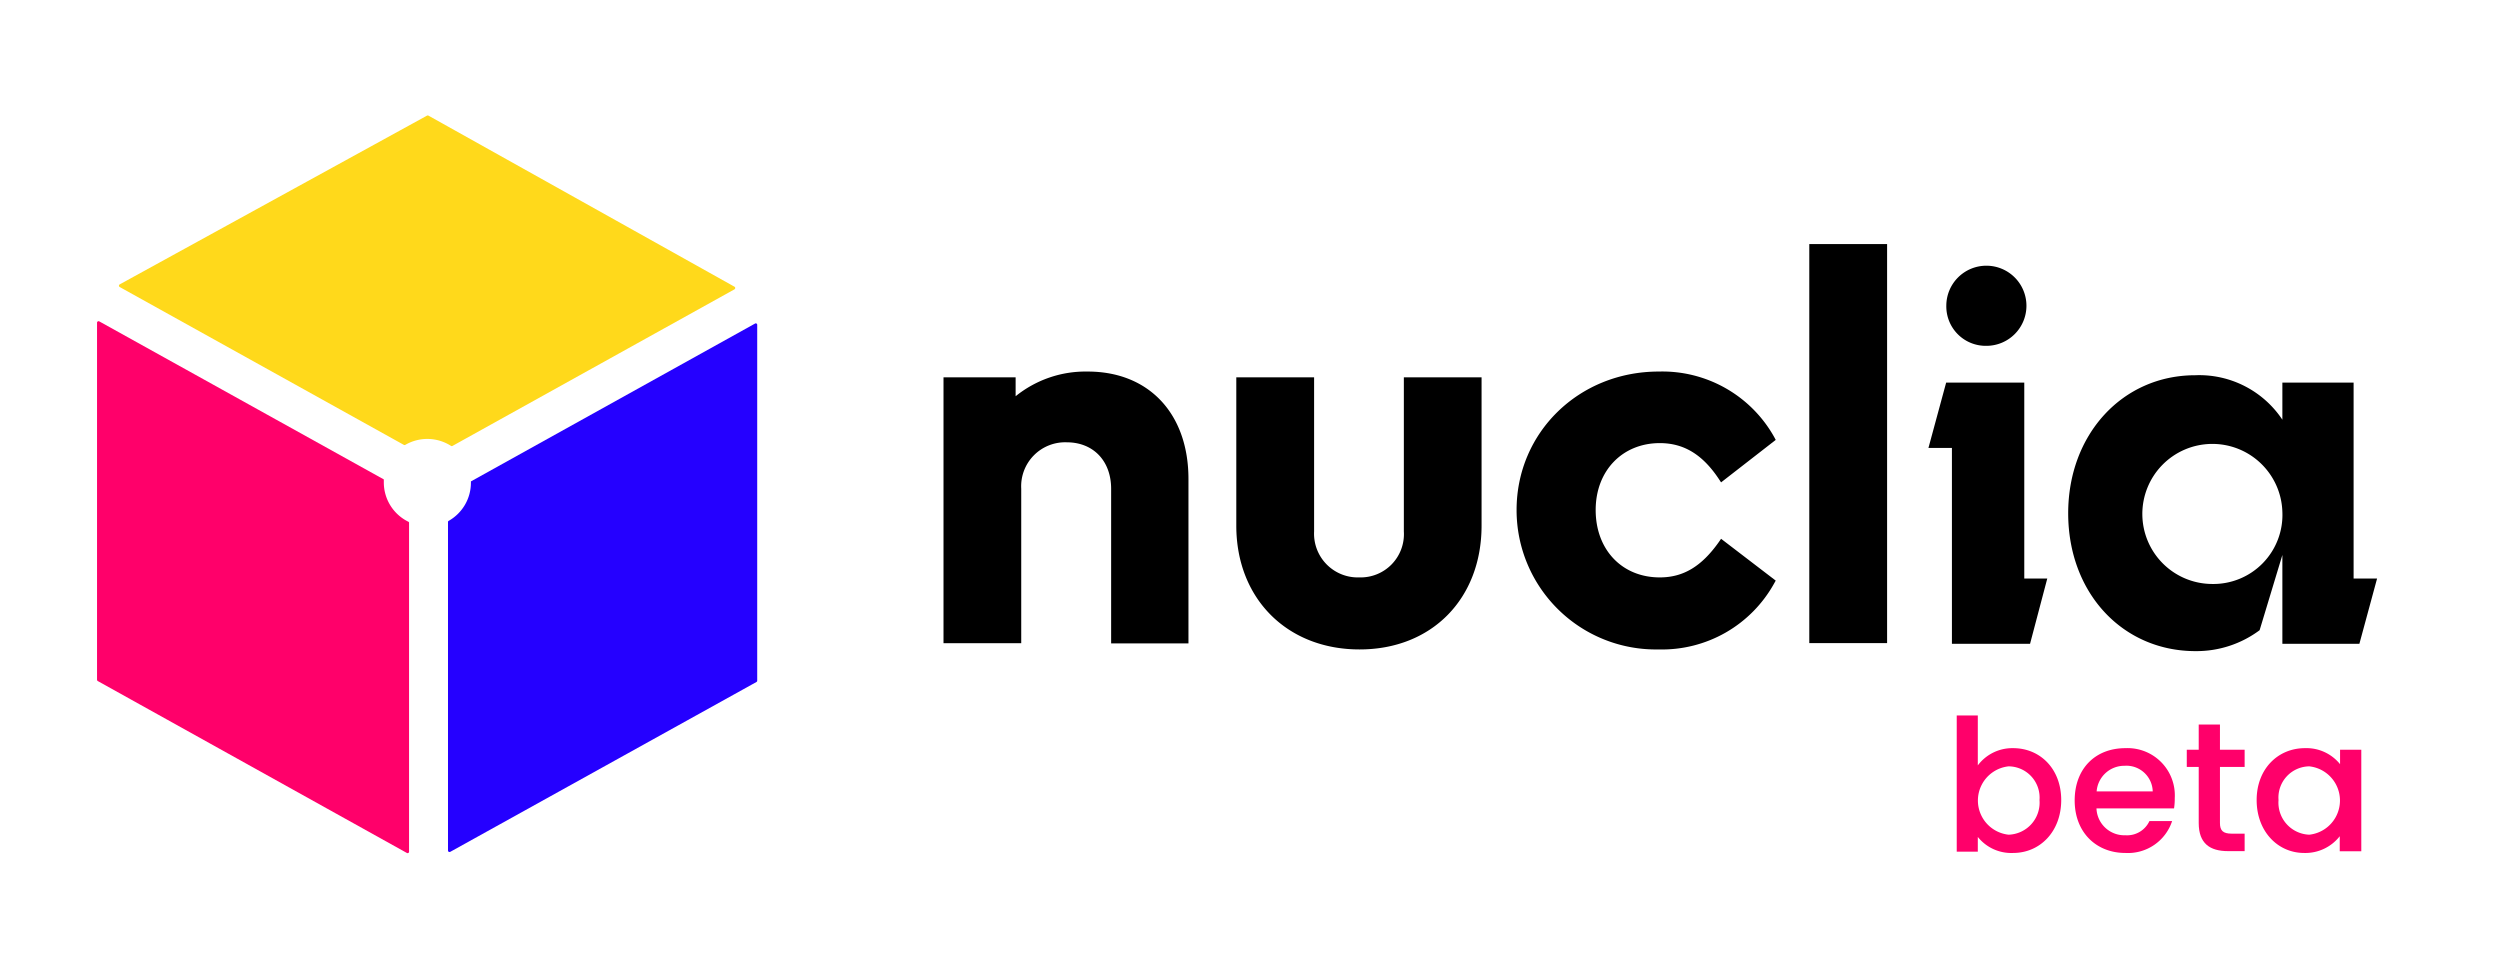<svg id="Capa_1" data-name="Capa 1" xmlns="http://www.w3.org/2000/svg" viewBox="0 0 312 122"><defs><style>.cls-1{fill:#ffd91b;}.cls-2{fill:#2500ff;}.cls-3{fill:#ff006a;}</style></defs><path d="M243.6,55.9h-2.93l2.21-8.15h9.75V72.2h2.87l-2.15,8.15H243.6Zm-.7-17.74a5,5,0,1,1,5,5A4.92,4.92,0,0,1,242.9,38.16Z"/><path d="M258.11,64.05c0-9.85,6.78-17.22,15.85-17.22a12.46,12.46,0,0,1,10.88,5.55V47.75h8.89V72.2h2.93l-2.21,8.15h-9.61V69.26L282,78.65A13.19,13.19,0,0,1,274,81.26C264.89,81.26,258.11,74,258.11,64.05Zm26.73-.17a8.74,8.74,0,1,0-8.77,9A8.62,8.62,0,0,0,284.84,63.88Z"/><path d="M135.75,46.37a13.88,13.88,0,0,0-9,3.08V47.09h-9V80.27h9.7V61a5.49,5.49,0,0,1,5.68-5.8c3.32,0,5.54,2.33,5.54,5.8v19.3h9.65V59.8C148.33,51.64,143.39,46.37,135.75,46.37Z"/><path d="M175.2,66.32a5.4,5.4,0,0,1-5.55,5.74A5.46,5.46,0,0,1,164,66.32V47.09h-9.71V65.6c0,9.1,6.33,15.45,15.38,15.45S184.9,74.7,184.9,65.6V47.09h-9.7Z"/><path d="M214.53,67.62c-2.17,3.07-4.45,4.44-7.39,4.44-4.72,0-8-3.46-8-8.41s3.38-8.35,8-8.35c3,0,5.34,1.42,7.38,4.49l.27.41,6.82-5.3-.18-.34A16,16,0,0,0,207,46.37c-9.94,0-17.73,7.59-17.73,17.28A17.39,17.39,0,0,0,207,81.05a16,16,0,0,0,14.42-8.25l.19-.34-6.82-5.22Z"/><rect x="225.8" y="30.46" width="9.71" height="49.8"/><path class="cls-1" d="M91.66,35.78,53.47,14.43a.19.19,0,0,0-.18,0L14.94,35.49a.19.19,0,0,0,0,.33L50.4,55.52a.19.19,0,0,0,.18,0,5.47,5.47,0,0,1,5.71.13.17.17,0,0,0,.18,0L91.66,36.11A.19.19,0,0,0,91.66,35.78Z"/><path class="cls-2" d="M58.77,60.08a.71.71,0,0,1,0,.14A5.47,5.47,0,0,1,56,65a.16.16,0,0,0-.09.15v41a.19.19,0,0,0,.28.16L94.41,85.11a.2.2,0,0,0,.09-.17V40.55a.18.18,0,0,0-.27-.17Z"/><path class="cls-3" d="M51.05,65.29v41a.18.18,0,0,1-.27.16L12.21,85a.21.21,0,0,1-.1-.17V40.27a.19.19,0,0,1,.28-.16L47.9,59.83c0,.13,0,.26,0,.39A5.46,5.46,0,0,0,51,65.13.18.18,0,0,1,51.05,65.29Z"/><path class="cls-3" d="M251.24,93.37c3.36,0,6,2.57,6,6.48s-2.63,6.6-6,6.6a5.35,5.35,0,0,1-4.41-2v1.84H244.2v-17h2.63v6.23A5.39,5.39,0,0,1,251.24,93.37Zm-.57,2.27a4.29,4.29,0,0,0,0,8.53,4,4,0,0,0,3.86-4.32A3.9,3.9,0,0,0,250.67,95.64Z"/><path class="cls-3" d="M265.25,106.45c-3.64,0-6.33-2.57-6.33-6.55s2.58-6.53,6.33-6.53a5.9,5.9,0,0,1,6.16,6.23,8,8,0,0,1-.09,1.29h-9.68a3.48,3.48,0,0,0,3.61,3.35,3.07,3.07,0,0,0,3-1.77h2.83A5.8,5.8,0,0,1,265.25,106.45Zm-3.59-7.68h7a3.29,3.29,0,0,0-3.54-3.2A3.46,3.46,0,0,0,261.66,98.77Z"/><path class="cls-3" d="M274.4,95.71h-1.49V93.57h1.49V90.42h2.65v3.15h3.08v2.14h-3.08v7c0,.94.37,1.33,1.47,1.33h1.61v2.18h-2.07c-2.25,0-3.66-.94-3.66-3.51Z"/><path class="cls-3" d="M287.65,93.37a5.39,5.39,0,0,1,4.39,2V93.57h2.65v12.67H292v-1.88a5.44,5.44,0,0,1-4.44,2.09c-3.29,0-5.93-2.69-5.93-6.6S284.31,93.37,287.65,93.37Zm.55,2.27a3.9,3.9,0,0,0-3.84,4.21,4,4,0,0,0,3.84,4.32,4.29,4.29,0,0,0,0-8.53Z"/></svg>